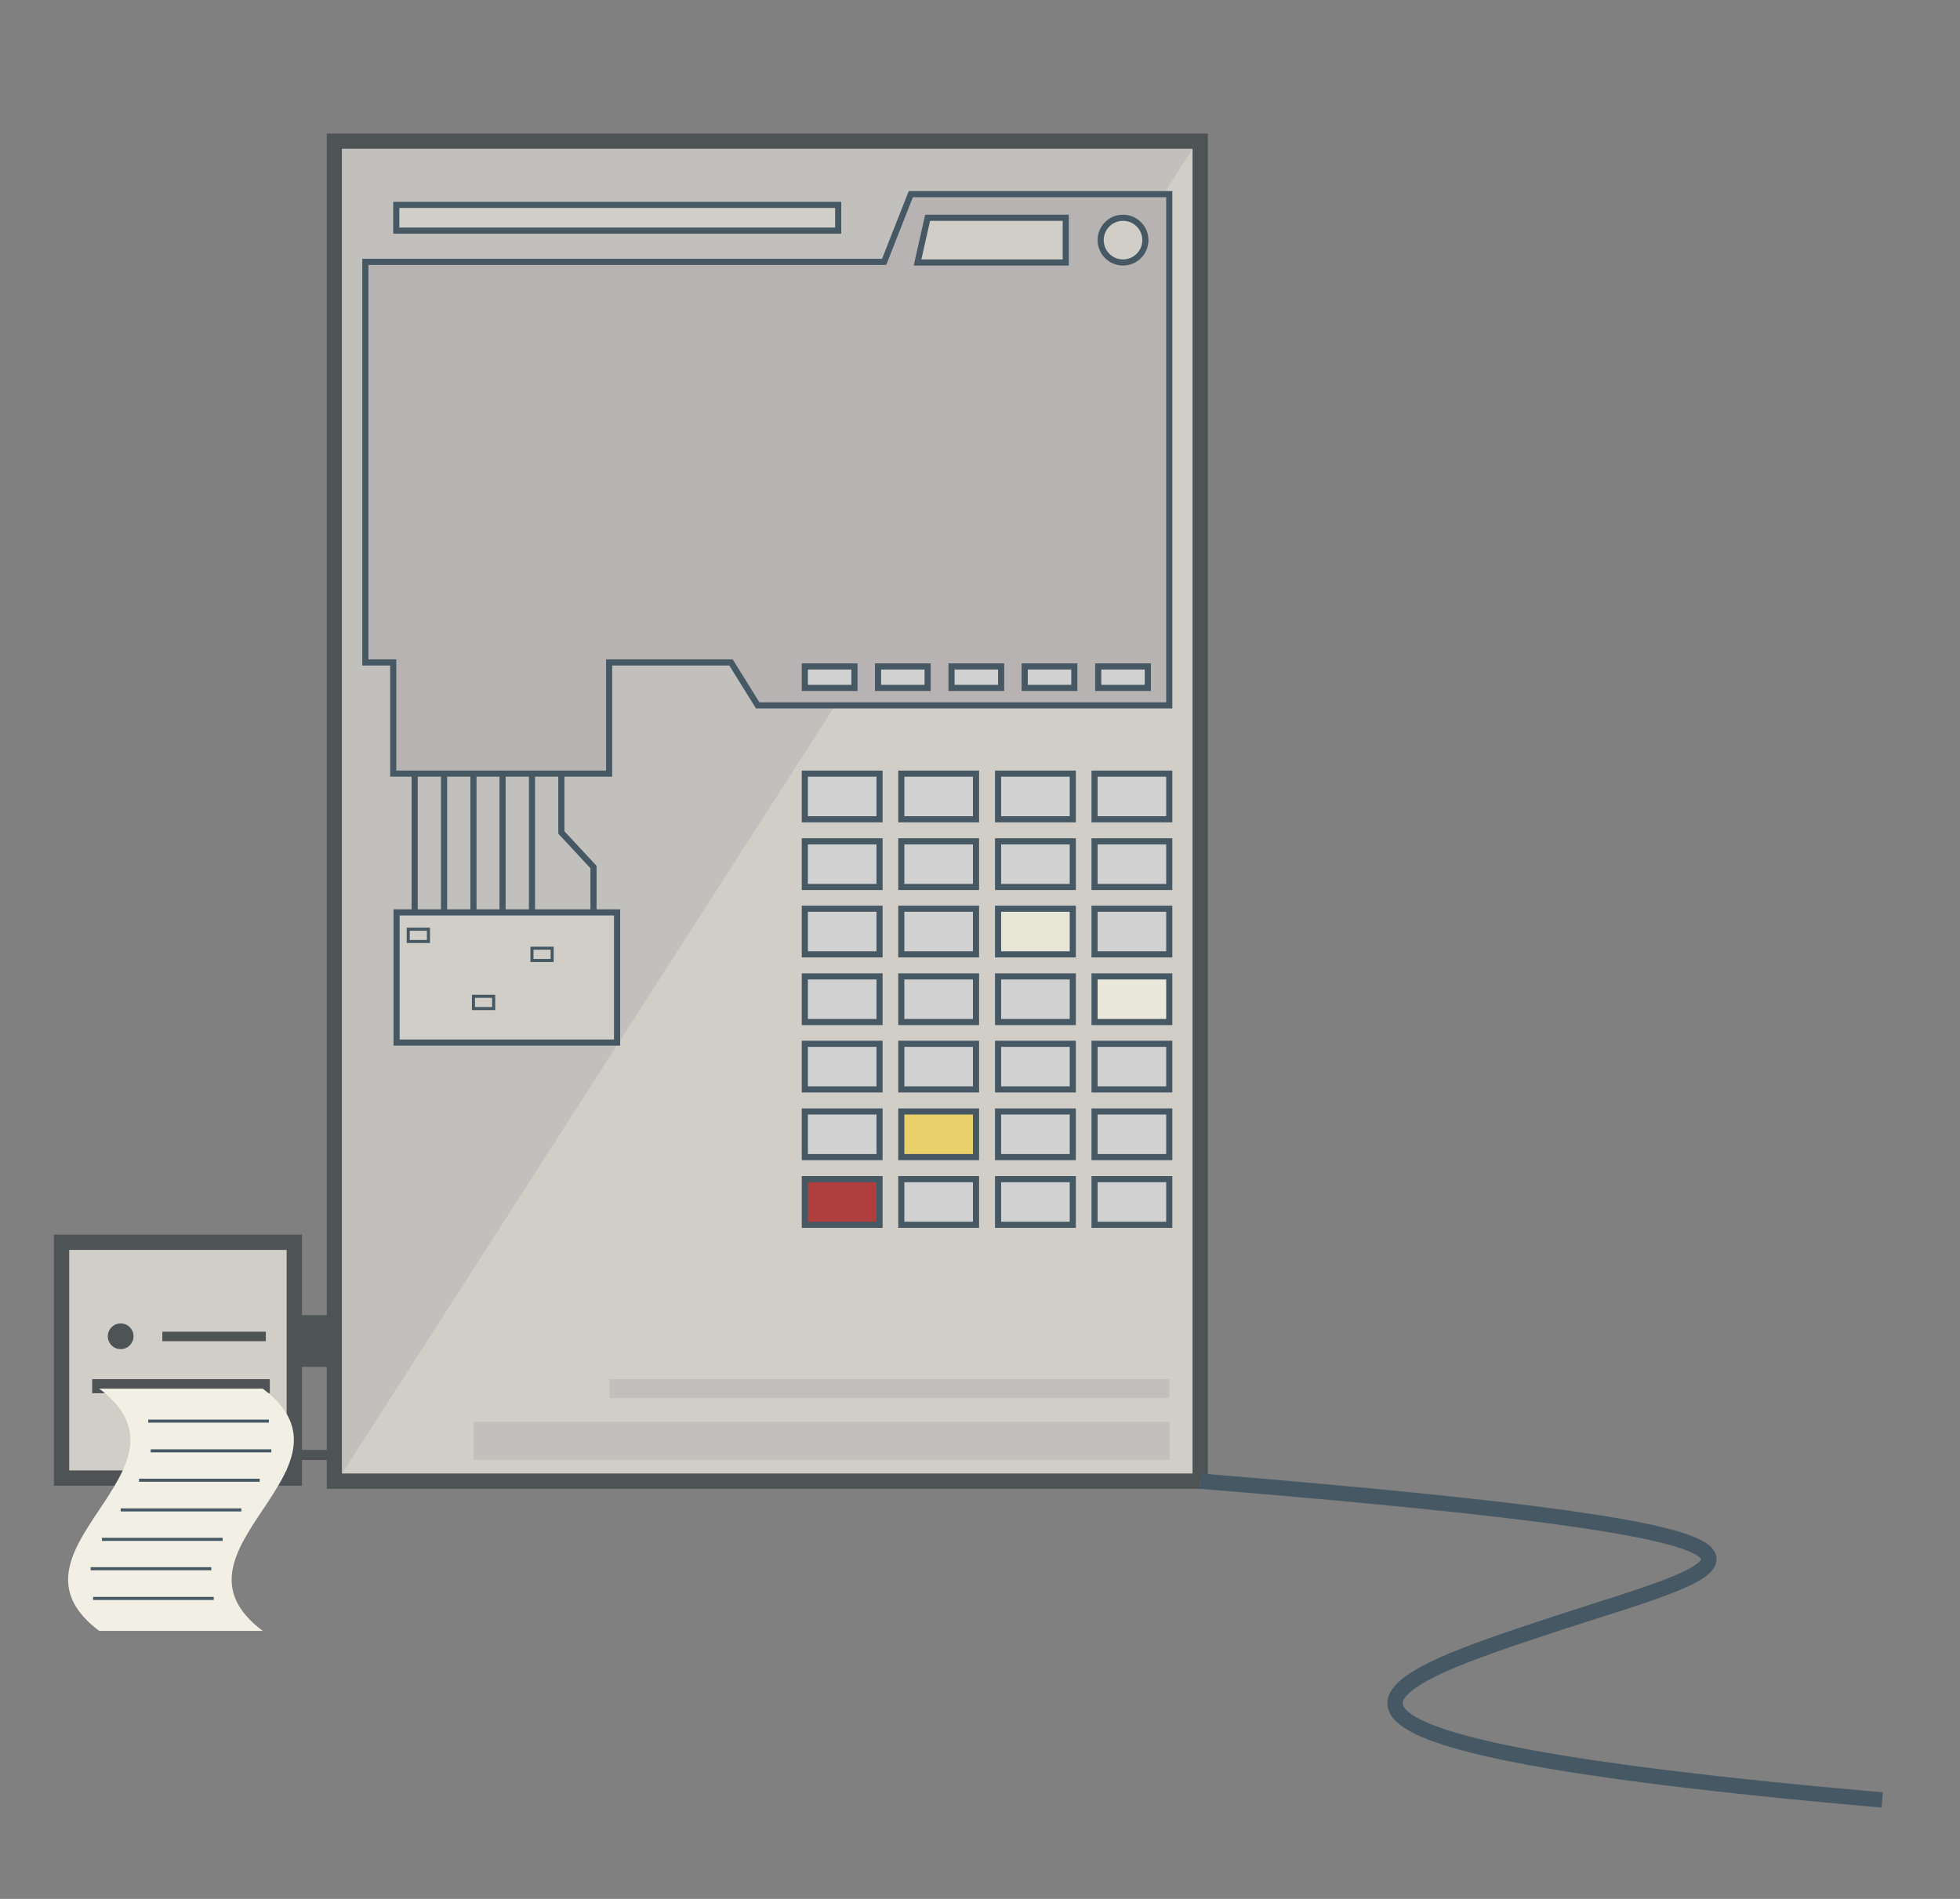 <?xml version="1.0" encoding="utf-8"?>
<!-- Generator: Adobe Illustrator 19.1.0, SVG Export Plug-In . SVG Version: 6.00 Build 0)  -->
<!DOCTYPE svg PUBLIC "-//W3C//DTD SVG 1.1//EN" "http://www.w3.org/Graphics/SVG/1.1/DTD/svg11.dtd">
<svg version="1.1" id="vintage-computer" xmlns="http://www.w3.org/2000/svg" xmlns:xlink="http://www.w3.org/1999/xlink" x="0px"
	 y="0px" width="640px" height="620px" viewBox="0 0 640 620" style="enable-background:new 0 0 640 620;" xml:space="preserve">
<rect x="0" y="0" width="640" height="620" fill="#808080" stroke="none"/>
<style type="text/css">
	.st0{fill:#D1CEC7;stroke:#4E5356;stroke-width:5;stroke-miterlimit:10;}
	.st1{fill:#38353A;}
	.st2{fill:#C1C0BD;}
	.st3{fill:none;stroke:#455864;stroke-width:2;stroke-miterlimit:10;}
	.st4{fill:#B6B3B2;stroke:#455864;stroke-width:2;stroke-miterlimit:10;}
	.st5{fill:#D1D1D1;stroke:#455864;stroke-width:2;stroke-miterlimit:10;}
	.st6{fill:#D1CEC7;stroke:#455864;stroke-width:2;stroke-miterlimit:10;}
	.st7{fill:#D1CEC7;stroke:#455864;stroke-miterlimit:10;}
	.st8{fill:none;stroke:#455864;stroke-width:5;stroke-miterlimit:10;}
	.st9{fill:#E7E5D6;stroke:#455864;stroke-width:2;stroke-miterlimit:10;}
	.st10{fill:#E9E8DB;stroke:#455864;stroke-width:2;stroke-miterlimit:10;}
	.st11{fill:#EAD16B;stroke:#455864;stroke-width:2;stroke-miterlimit:10;}
	.st12{fill:#AF3F3F;stroke:#455864;stroke-width:2;stroke-miterlimit:10;}
	.st13{fill:#4E5356;}
	.st14{fill:#F2F0E4;}
	.st15{fill:none;stroke:#455864;stroke-miterlimit:10;}
</style>
<g id="computer">
	<polyline class="st0" points="391.9,483.6 109.2,483.6 109.2,46.1 391.9,46.1 391.9,483.6 	"/>
	<polyline class="st1" points="109.3,484.6 109.2,484.6 109.2,484.7 109.3,484.6 	"/>
	<polygon class="st2" points="111.7,48.6 111.7,481.1 389.4,48.6 	"/>
	<line class="st3" x1="135.4" y1="244.8" x2="135.4" y2="297.6"/>
	<line class="st3" x1="145" y1="244.8" x2="145" y2="297.6"/>
	<line class="st3" x1="154.6" y1="244.8" x2="154.6" y2="297.6"/>
	<line class="st3" x1="164.1" y1="244.8" x2="164.1" y2="297.6"/>
	<line class="st3" x1="173.7" y1="244.8" x2="173.7" y2="297.6"/>
	<polyline class="st3" points="183.3,244.8 183.3,271.8 193.8,283.1 193.8,297.6 	"/>
	<polygon class="st4" points="381.8,63.4 297.4,63.4 288.7,85.5 119.3,85.5 119.3,216.3 128.4,216.3 128.4,252.6 198.9,252.6 
		198.9,216.3 238.7,216.3 247.4,230.3 381.8,230.3 	"/>
	<rect x="358.6" y="217.6" class="st5" width="16.2" height="7"/>
	<rect x="334.6" y="217.6" class="st5" width="16.2" height="7"/>
	<rect x="310.7" y="217.6" class="st5" width="16.2" height="7"/>
	<rect x="286.7" y="217.6" class="st5" width="16.2" height="7"/>
	<rect x="262.8" y="217.6" class="st5" width="16.2" height="7"/>
	<polygon class="st6" points="299.6,85.7 348,85.7 348,71.1 302.9,71.1 	"/>
	<circle class="st6" cx="366.7" cy="78.4" r="7.3"/>
	<rect x="129.5" y="297.9" class="st6" width="72" height="42.5"/>
	<rect x="133.3" y="303.4" class="st7" width="6.6" height="4"/>
	<rect x="154.6" y="325.3" class="st7" width="6.6" height="4"/>
	<rect x="173.7" y="309.6" class="st7" width="6.6" height="4"/>
	<path class="st8" d="M391.9,483.6c222.8,18.2,176.2,27,117.8,46c-57.5,19-120.3,38.4,104.9,58.1"/>
	<rect x="262.8" y="252.6" class="st5" width="24.4" height="14.9"/>
	<rect x="294.3" y="252.6" class="st5" width="24.4" height="14.9"/>
	<rect x="325.9" y="252.6" class="st5" width="24.4" height="14.9"/>
	<rect x="357.4" y="252.6" class="st5" width="24.4" height="14.9"/>
	<rect x="262.8" y="274.7" class="st5" width="24.4" height="14.9"/>
	<rect x="294.3" y="274.7" class="st5" width="24.4" height="14.9"/>
	<rect x="325.9" y="274.7" class="st5" width="24.4" height="14.9"/>
	<rect x="357.4" y="274.7" class="st5" width="24.4" height="14.9"/>
	<rect x="262.8" y="296.7" class="st5" width="24.4" height="14.9"/>
	<rect x="294.3" y="296.7" class="st5" width="24.4" height="14.9"/>
	<rect x="325.9" y="296.7" class="st9" width="24.4" height="14.9"/>
	<rect x="357.4" y="296.7" class="st5" width="24.4" height="14.9"/>
	<rect x="262.8" y="318.8" class="st5" width="24.4" height="14.9"/>
	<rect x="294.3" y="318.8" class="st5" width="24.4" height="14.9"/>
	<rect x="325.9" y="318.8" class="st5" width="24.4" height="14.9"/>
	<rect x="357.4" y="318.8" class="st10" width="24.4" height="14.9"/>
	<rect x="262.8" y="340.8" class="st5" width="24.4" height="14.9"/>
	<rect x="294.3" y="340.8" class="st5" width="24.4" height="14.9"/>
	<rect x="325.9" y="340.8" class="st5" width="24.4" height="14.9"/>
	<rect x="357.4" y="340.8" class="st5" width="24.4" height="14.9"/>
	<rect x="262.8" y="362.9" class="st5" width="24.4" height="14.9"/>
	<rect x="294.3" y="362.9" class="st11" width="24.4" height="14.9"/>
	<rect x="325.9" y="362.9" class="st5" width="24.4" height="14.9"/>
	<rect x="357.4" y="362.9" class="st5" width="24.4" height="14.9"/>
	<rect x="262.8" y="385" class="st12" width="24.4" height="14.9"/>
	<rect x="294.3" y="385" class="st5" width="24.4" height="14.9"/>
	<rect x="325.9" y="385" class="st5" width="24.4" height="14.9"/>
	<rect x="357.4" y="385" class="st5" width="24.4" height="14.9"/>
	<rect x="154.6" y="464.2" class="st2" width="227.3" height="12.5"/>
	<rect x="199.1" y="450.3" class="st2" width="182.7" height="6.2"/>
	<rect x="20.1" y="405.6" class="st0" width="76" height="77"/>
	<rect x="96.1" y="473.4" class="st13" width="14.7" height="3.3"/>
	<rect x="96.1" y="429.4" class="st13" width="14.7" height="16.9"/>
	<rect x="30.1" y="450.3" class="st13" width="58" height="4.6"/>
	<g>
		<path class="st14" d="M85.8,532.5c-17.8,0-35.6,0-53.4,0c-35.2-26.4,35.2-52.7,0-79.1c17.8,0,35.6,0,53.4,0
			C121,479.8,50.6,506.1,85.8,532.5z"/>
		<g>
			<path class="st15" d="M48.4,464c13.1,0,26.3,0,39.4,0"/>
			<path class="st15" d="M49.2,473.7c13.1,0,26.3,0,39.4,0"/>
			<path class="st15" d="M45.4,483.3c13.1,0,26.3,0,39.4,0"/>
			<path class="st15" d="M39.4,493c13.1,0,26.3,0,39.4,0"/>
			<path class="st15" d="M33.3,502.6c13.1,0,26.3,0,39.4,0"/>
			<path class="st15" d="M29.6,512.2c13.1,0,26.3,0,39.4,0"/>
			<path class="st15" d="M30.4,521.9c13.1,0,26.3,0,39.4,0"/>
		</g>
	</g>
	<rect x="129.4" y="66.9" class="st6" width="144.3" height="8.4"/>
	<rect x="53" y="434.8" class="st13" width="33.8" height="3.1"/>
	<circle class="st13" cx="39.4" cy="436.3" r="4.2"/>
</g>
<g>
</g>
<g>
</g>
<g>
</g>
<g>
</g>
<g>
</g>
<g>
</g>
</svg>
